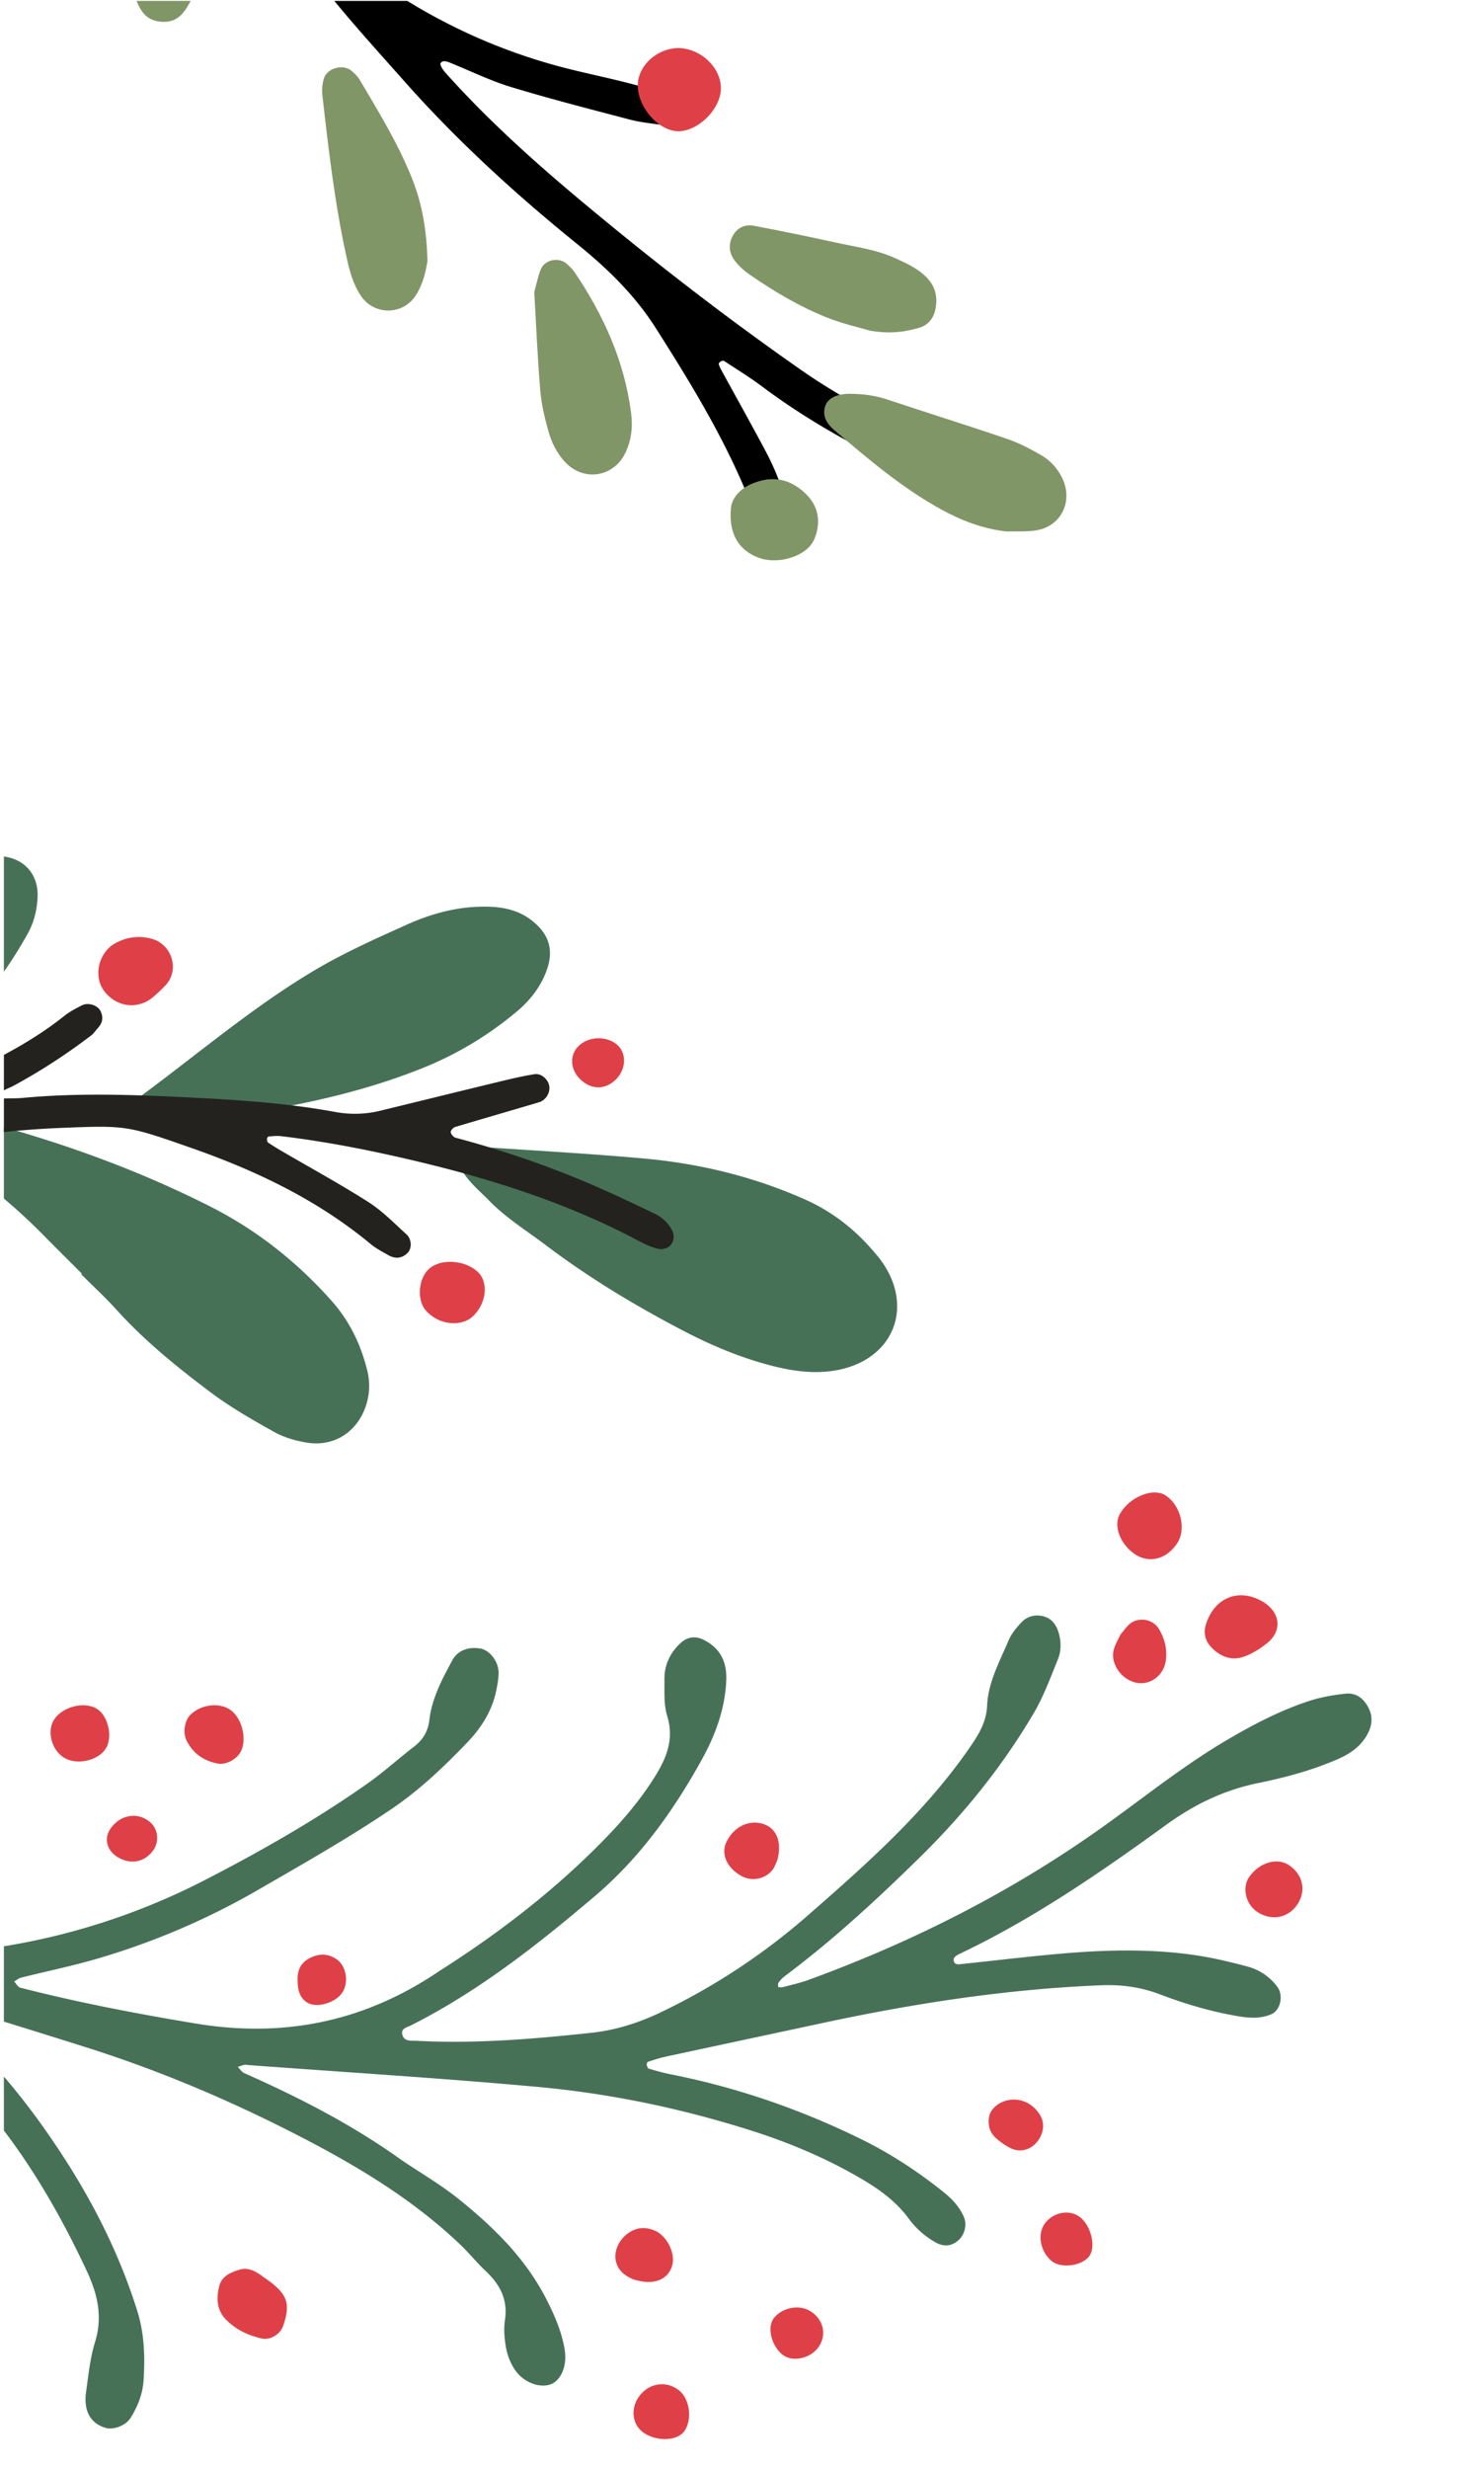 <svg width="151" height="251" fill="none" xmlns="http://www.w3.org/2000/svg"><g clip-path="url(#a)"><path d="M57.925 7.018c2.14.533 4.302.975 6.434 1.54 1.246.331 2.548.578 3.61 1.384.553.42.77 1.027.613 1.723-.132.594-.814 1.084-1.482.998-1.03-.135-2.071-.256-3.072-.52-4.016-1.057-8.04-2.085-12.011-3.29-2.101-.638-4.1-1.615-6.143-2.445-.367-.15-.829-.326-1.042.018-.1.161.24.684.48.952 4.17 4.66 8.796 8.846 13.583 12.85 7.276 6.09 14.764 11.905 22.549 17.338 5.032 3.514 10.526 6.153 16.105 8.646.828.371 1.673.71 2.469 1.136.681.365.944 1.288.688 2.043a1.632 1.632 0 0 1-1.87 1.039 15.057 15.057 0 0 1-2.579-.811c-6.595-2.787-12.951-6.01-18.71-10.322-1.242-.928-2.568-1.744-3.866-2.598-.075-.049-.248-.007-.345.049-.094.053-.226.2-.207.263.077.245.196.48.32.71 1.434 2.62 2.892 5.227 4.303 7.863.86 1.603 1.61 3.261 2.055 5.04.162.644.23 1.273-.075 1.898-.244.503-.654.82-1.186.891-.53.072-1.065-.058-1.374-.537-.276-.432-.48-.916-.666-1.394-2.507-6.458-6.09-12.329-9.79-18.142-2.122-3.333-4.89-6.026-7.942-8.494-6.274-5.072-12.23-10.5-17.59-16.54-2.41-2.714-4.86-5.41-7.166-8.212h7.43a58.164 58.164 0 0 0 16.477 6.924Z" fill="#000"/><path d="M102.407 54.035c-2.37-.272-4.538-1.089-6.601-2.22-4-2.197-7.457-5.131-10.904-8.074-.704-.602-1.244-1.34-.96-2.373.231-.841 1.141-1.335 2.55-1.33 1.297.005 2.568.168 3.818.587 4.048 1.352 8.125 2.617 12.161 3.995 1.212.413 2.374 1.023 3.486 1.666.899.518 1.606 1.288 2.091 2.246 1.183 2.333-.004 4.935-2.549 5.378-1.005.177-2.06.093-3.092.125ZM43.491 26.564c-.175 1.117-.478 2.383-1.196 3.482-1.323 2.03-4.233 2.03-5.578.025-.811-1.207-1.164-2.59-1.47-3.986C34.052 20.64 33.42 15.11 32.792 9.58c-.056-.5.009-1.04.14-1.53.303-1.138 2.022-1.608 2.882-.813.283.263.586.534.778.861 1.915 3.235 3.88 6.44 5.293 9.943 1.084 2.683 1.546 5.473 1.606 8.523ZM54.363 29.705c.23-.834.37-1.602.657-2.31.403-.998 1.83-1.29 2.633-.582.288.254.584.524.798.84 2.947 4.349 5.074 9.041 5.759 14.293.184 1.412.058 2.833-.616 4.173-1.23 2.436-4.248 2.86-6.122.83-.812-.88-1.337-1.938-1.654-3.055-.389-1.364-.724-2.77-.843-4.178-.282-3.353-.42-6.715-.612-10.011ZM88.534 33.62c-1.002-.298-2.778-.69-4.444-1.358-2.76-1.106-5.32-2.626-7.768-4.313-.628-.433-1.238-.97-1.661-1.593-.536-.786-.54-1.721.002-2.555.468-.715 1.225-1.003 2.019-.852 2.785.527 5.565 1.095 8.334 1.706 2.012.443 4.07.7 5.982 1.553 1.184.53 2.354 1.052 3.281 1.993.892.902 1.147 1.977.91 3.204-.189.982-.781 1.678-1.698 1.933-1.366.377-2.77.648-4.957.283ZM19.398.094c-.652 1.23-1.338 2.188-2.847 2.125-1.472-.063-2.14-.832-2.653-2.125h5.5ZM74.376 51.657c.078-.886.77-1.885 2.092-2.456 1.676-.725 3.293-.677 4.792.396 1.483 1.064 2.274 2.484 1.878 4.359-.103.492-.308 1.004-.603 1.406-1.002 1.367-3.587 1.996-5.317 1.353-2.035-.757-3.09-2.408-2.842-5.058Z" fill="#809667"/><path d="M69.674 4.946c2.332.415 4.052 2.64 3.61 4.674-.473 2.176-2.934 4.071-4.77 3.674-2.174-.468-4.01-3.2-3.548-5.279.44-1.987 2.66-3.434 4.709-3.069Z" fill="#DF4047"/><path d="M8.831 230.891c1.098 2.347 1.638 4.644.84 7.227-.505 1.626-.669 3.367-.913 5.066-.087.604-.081 1.272.091 1.85.283.947.988 1.569 1.967 1.824.77.201 1.985-.269 2.453-1.007.764-1.2 1.264-2.49 1.348-3.939.137-2.352.073-4.652-.645-6.949-2.077-6.631-5.322-12.663-9.294-18.31a70.66 70.66 0 0 0-4.283-5.53v5.485c3.332 4.382 6.06 9.197 8.436 14.283ZM40.81 219.581c-4.966-3.563-10.379-6.332-15.951-8.806-.264-.119-.446-.414-.665-.629.217-.072.427-.166.65-.209.148-.03.31.006.466.02 9.812.728 19.634 1.327 29.433 2.221 7.319.669 14.517 2.174 21.536 4.385 3.87 1.219 7.616 2.779 11.151 4.828 1.919 1.113 3.69 2.349 5.014 4.148a8.585 8.585 0 0 0 2.786 2.463c.738.408 1.498.397 2.18-.14.773-.606 1.016-1.689.644-2.519-.464-1.028-1.204-1.801-2.073-2.496-2.573-2.059-5.323-3.863-8.27-5.316-6.184-3.047-12.661-5.29-19.438-6.629-.76-.151-1.508-.365-2.255-.582-.102-.029-.184-.242-.21-.384-.022-.096.047-.287.114-.308l.096-.032c.56-.183 1.122-.367 1.694-.491 5.347-1.152 10.697-2.292 16.044-3.437 9.337-2.002 18.746-3.445 28.307-3.826 2.076-.083 4.031.19 5.955.921 2.632 1.001 5.32 1.792 8.105 2.248 1.102.18 2.162.223 3.221-.217.944-.392 1.287-1.917.622-2.803a5.56 5.56 0 0 0-3.049-2.057c-1.804-.482-3.635-.918-5.483-1.179-4.195-.594-8.421-.531-12.632-.197-3.737.298-7.458.766-11.19 1.149-.398.042-.612-.17-.574-.531.013-.11.13-.227.227-.305.12-.098.263-.171.405-.237 7.514-3.57 14.325-8.273 21.031-13.131 2.832-2.05 5.87-3.515 9.297-4.215 2.758-.563 5.478-1.29 8.074-2.414 1.316-.568 2.463-1.347 3.133-2.685.451-.9.484-1.761-.019-2.671-.51-.922-1.279-1.432-2.281-1.322-1.23.133-2.478.349-3.653.729-2.983.966-5.744 2.415-8.448 4.005-4.453 2.623-8.461 5.866-12.654 8.852-9.229 6.571-19.232 11.623-29.85 15.504-.874.319-1.792.521-2.695.761-.133.036-.285-.012-.43-.019.01-.157-.032-.352.047-.459.177-.243.389-.475.628-.654 4.885-3.649 9.35-7.768 13.7-12.034 4.493-4.403 8.407-9.241 11.599-14.641 1.026-1.734 1.734-3.662 2.496-5.54.353-.87.343-1.836.057-2.762-.246-.792-.724-1.401-1.543-1.611-.8-.205-1.597-.014-2.166.564-.541.55-1.065 1.185-1.362 1.884-.909 2.148-2.084 4.248-2.189 6.633-.074 1.679-.854 2.933-1.753 4.239-4.568 6.625-10.543 11.901-16.536 17.133a66.026 66.026 0 0 1-14.817 9.763c-2.271 1.096-4.628 1.858-7.15 2.13-5.91.636-11.824 1.13-17.772.817-.57-.03-1.348.115-1.493-.712-.098-.562.513-.664.882-.85 6.887-3.472 12.893-8.199 18.733-13.158 4.593-3.897 8.04-8.734 10.915-13.947 1.343-2.435 2.333-5.11 2.448-8.002.077-1.935-.672-3.341-2.421-4.156-.76-.353-1.556-.217-2.18.344-1.095.988-1.704 2.247-1.69 3.726.012 1.249-.076 2.564.28 3.726.722 2.349-.057 4.253-1.247 6.165-1.749 2.807-3.963 5.249-6.292 7.535-4.686 4.601-9.903 8.574-15.449 12.108-.263.167-.52.345-.783.516-7.407 4.831-15.43 6.396-24.17 4.951-6.012-.993-11.985-2.139-17.885-3.649-.242-.062-.414-.408-.62-.621.23-.136.445-.333.695-.395 2.576-.647 5.185-1.177 7.732-1.925a74.303 74.303 0 0 0 16.343-6.975c4.596-2.661 9.218-5.269 13.623-8.247 2.873-1.943 5.346-4.309 7.724-6.784 1.419-1.477 2.514-3.2 2.934-5.258.123-.606.244-1.225.24-1.838-.008-1.132-.914-2.272-1.844-2.435-1.201-.215-2.315.183-2.852 1.174-1.039 1.909-2.087 3.865-2.346 6.08-.138 1.164-.65 2.021-1.567 2.723-1.605 1.233-3.11 2.604-4.763 3.767-5.249 3.688-10.82 6.86-16.512 9.79a68.651 68.651 0 0 1-20.454 6.736v7.659c2.873.887 5.744 1.78 8.61 2.69 7.004 2.223 13.77 5.064 20.318 8.373 6.279 3.173 12.362 6.702 17.509 11.605.903.86 1.686 1.846 2.593 2.697 1.457 1.367 2.273 2.909 1.954 4.993-.14.91-.051 1.883.11 2.796.134.746.435 1.509.841 2.151.83 1.304 2.426 1.954 3.59 1.607 1.112-.332 1.818-1.843 1.538-3.549-.304-1.868-1.058-3.581-1.924-5.256-2.127-4.118-5.373-7.264-8.913-10.109-1.825-1.455-3.868-2.641-5.811-3.955Z" fill="#467156"/><path d="M26.863 231.543c-.751-.555-1.534-1.084-2.526-.776-.885.273-1.767.643-2.029 1.661-.32 1.244-.26 2.443.71 3.426.996 1.016 2.242 1.584 3.607 1.9.855.197 1.881-.414 2.18-1.266.817-2.356.437-3.324-1.942-4.945ZM128.512 162.858c-2.443-1.459-4.978-.446-5.824 2.357a2.222 2.222 0 0 0 .49 2.18c.895.989 2.058 1.497 3.357 1.05.86-.296 1.682-.816 2.398-1.389 1.568-1.253 1.346-3.143-.421-4.198ZM119.765 156.927c.969-1.443.393-3.863-1.157-4.883-1.277-.838-3.68.141-4.666 1.902-.65 1.161-.003 2.956 1.444 4.003 1.457 1.053 3.269.63 4.379-1.022ZM24.479 178.12c.656-1.204.211-3.255-.91-4.179-1.094-.902-3.1-.705-4.206.416-.577.584-.774 1.796-.388 2.582.654 1.332 1.752 2.094 3.189 2.363.824.156 1.896-.415 2.315-1.182ZM114.027 166.164c-.168.357-.498.895-.677 1.483-.443 1.441.75 3.164 2.336 3.446 1.422.253 2.761-.808 2.945-2.306.139-1.128-.116-2.147-.682-3.127-.65-1.125-2.265-1.345-3.176-.389-.212.225-.401.475-.746.893ZM9.769 173.685c-1.432-.769-3.751-.021-4.41 1.423-.56 1.22.025 2.957 1.223 3.634 1.288.731 3.38.26 4.164-.938.782-1.195.245-3.462-.977-4.119ZM78.768 189.86c.122-.286.281-.562.356-.857.43-1.738-.116-3.101-1.402-3.54-1.492-.512-3.078.254-3.823 1.855-.566 1.215.095 2.637 1.602 3.444 1.143.606 2.654.191 3.267-.902ZM131.084 189.588c-1.201-.75-2.978-.192-3.978 1.249-.77 1.11-.333 2.831.912 3.602 1.444.895 3.133.53 4.027-.868.898-1.41.499-3.068-.961-3.983ZM66.887 226.905c-.835-.413-1.712-.548-2.606-.082-1.148.601-1.85 1.89-1.624 3.015.199 1.006.92 1.541 1.8 1.912.141.058.296.078.444.115 1.677.424 2.994-.101 3.447-1.378.414-1.156-.25-2.804-1.46-3.582ZM69.106 243.041c-1.268-1.025-3.02-.786-4.037.548-.926 1.214-.776 2.848.342 3.684 1.298.973 3.443.938 4.197-.068.856-1.144.599-3.275-.502-4.164ZM109.816 225.362c-1.101-.789-2.816-.39-3.587.833-.688 1.087-.326 2.782.787 3.686.929.758 2.983.519 3.77-.437.783-.952.244-3.212-.97-4.082ZM83.35 238.533c.796-1.25.395-2.788-.93-3.578-1.167-.693-2.908-.325-3.715.786-.682.938-.167 2.873.988 3.708 1.04.755 2.885.292 3.657-.916ZM105.65 217.601c.587-.828.645-1.84.15-2.613-.734-1.14-1.915-1.692-3.159-1.477-.998.172-1.85.89-1.997 1.695-.151.817.042 1.565.646 2.126.446.414.964.781 1.51 1.055 1.036.523 2.167.176 2.85-.786ZM34.266 199.213c-.823-.583-1.68-.625-2.593-.209-.936.426-1.39 1.131-1.393 2.157-.004.943.096 1.87.96 2.426.997.641 2.99.013 3.638-1.078.628-1.055.33-2.655-.612-3.296ZM11.222 185.951c-.644.962-.367 2.131.665 2.806 1.316.859 2.789.616 3.686-.609.67-.913.518-2.227-.336-2.923-1.27-1.038-3.05-.716-4.015.726Z" fill="#DF4047"/><path d="M8.326 129.488c-1.303-1.303-2.613-2.6-3.908-3.911a59.543 59.543 0 0 0-4.023-3.722v-7.261c7.243 2.051 14.288 4.676 21.006 8.075 4.726 2.391 8.818 5.63 12.342 9.59 1.836 2.062 2.98 4.45 3.631 7.112a6.288 6.288 0 0 1-.081 3.355c-.84 2.826-3.282 4.438-6.17 3.93-1.1-.194-2.242-.517-3.207-1.059-2.217-1.243-4.45-2.509-6.476-4.032-3.396-2.55-6.707-5.222-9.576-8.392-1.139-1.26-2.396-2.416-3.599-3.618a.556.556 0 0 1 .06-.067ZM49.577 121.867c-1.004-.985-2.089-1.904-2.75-3.187-.39-.755.154-1.872.987-1.958.559-.059 1.128-.113 1.685-.075 5.36.361 10.725.657 16.074 1.144 5.662.514 11.138 1.844 16.36 4.17 2.776 1.236 5.072 3.045 7.02 5.342.182.215.372.427.543.653 3.689 4.82 1.447 10.419-4.585 11.391-2.125.344-4.219.057-6.3-.471-3.172-.805-6.181-2.066-9.056-3.564-4.883-2.544-9.6-5.38-14.009-8.71-2.028-1.532-4.21-2.862-5.969-4.735ZM3.823 91.269c-.066 1.276-.37 2.525-1.005 3.66a44.865 44.865 0 0 1-2.422 3.867V87.084c2.15.275 3.546 1.883 3.427 4.185ZM52.966 102.514a35.264 35.264 0 0 1-10.092 6.127c-6.085 2.426-12.45 3.764-18.9 4.743-2.658.402-5.335.674-8.005.993-.415.049-.84.063-1.259.046-.577-.024-1.284-.995-1.09-1.571.176-.518.365-1.159.763-1.455 5.797-4.277 11.304-8.975 17.502-12.676 3.023-1.804 6.272-3.255 9.49-4.704 2.325-1.045 4.794-1.755 7.38-1.83 1.86-.056 3.671.14 5.242 1.313 1.864 1.393 2.397 3.066 1.608 5.204-.547 1.498-1.47 2.733-2.64 3.81Z" fill="#467156"/><path d="M16.24 100.777c-.252.222-.55.529-.892.775-1.573 1.141-3.692.74-4.82-.894-1.04-1.508-.471-3.84 1.2-4.757 1.151-.633 2.384-.803 3.678-.465 2.068.545 2.89 3.108 1.49 4.683-.186.208-.394.398-.655.658ZM48.09 133.851c-1.258 1.142-3.61.808-4.818-.684-.891-1.101-.675-3.259.423-4.2 1.231-1.057 3.74-.848 4.984.412 1.065 1.08.782 3.228-.59 4.472ZM62.743 109.674c-1.084 1.134-2.512 1.173-3.666.092-1.03-.964-1.156-2.388-.296-3.325 1.031-1.123 3.036-1.184 4.118-.124.854.835.783 2.374-.156 3.357Z" fill="#DF4047"/><path d="M.626 111.678c.566-.019 1.134-.002 1.696-.054 5.234-.49 10.464-.352 15.707-.103 5.383.256 10.757.555 16.061 1.529 1.582.289 3.09.245 4.62-.126 4.125-1.004 8.248-2.022 12.376-3.018 1.094-.264 2.197-.517 3.309-.694.684-.108 1.395.536 1.495 1.219.099.668-.345 1.427-1.037 1.635-2.85.848-5.71 1.666-8.556 2.52-.191.058-.459.37-.435.524.034.211.277.506.485.561a100.858 100.858 0 0 1 12.868 4.344c2.382.99 4.714 2.1 7.045 3.208l.287.136c.763.363 1.42.918 1.828 1.71.296.576.194 1.159-.186 1.571-.24.259-.79.426-1.136.35-.678-.15-1.338-.444-1.957-.773-6.92-3.687-14.303-6.113-21.888-7.957-4.817-1.171-9.676-2.157-14.605-2.746-.412-.049-.838-.002-1.257.029-.07.006-.18.151-.181.235-.003.131.027.326.116.387.462.315.944.606 1.427.889 2.93 1.71 5.912 3.335 8.77 5.155 1.414.902 2.62 2.14 3.874 3.279.561.511.574 1.462.1 1.917-.574.552-1.252.597-1.933.208-.611-.35-1.254-.677-1.793-1.124-5.417-4.492-11.646-7.462-18.228-9.767-6.631-2.324-6.65-2.323-13.65-2.032l-.036.001a92.255 92.255 0 0 0-5.415.403v-3.416c.061.009.15.003.229 0ZM9.411 105.168a60.64 60.64 0 0 1-7.979 5.194c-.336.184-.704.31-1.035.501v-3.612c2.147-1.145 4.23-2.435 6.153-3.967.545-.433 1.18-.765 1.806-1.08.611-.306 1.561-.005 1.854.558.276.535.278 1.084-.109 1.585-.171.219-.359.429-.69.821Z" fill="#23221E"/></g><defs><clipPath id="a"><path fill="#fff" transform="translate(.395 .094)" d="M0 0h150v250H0z"/></clipPath></defs></svg>